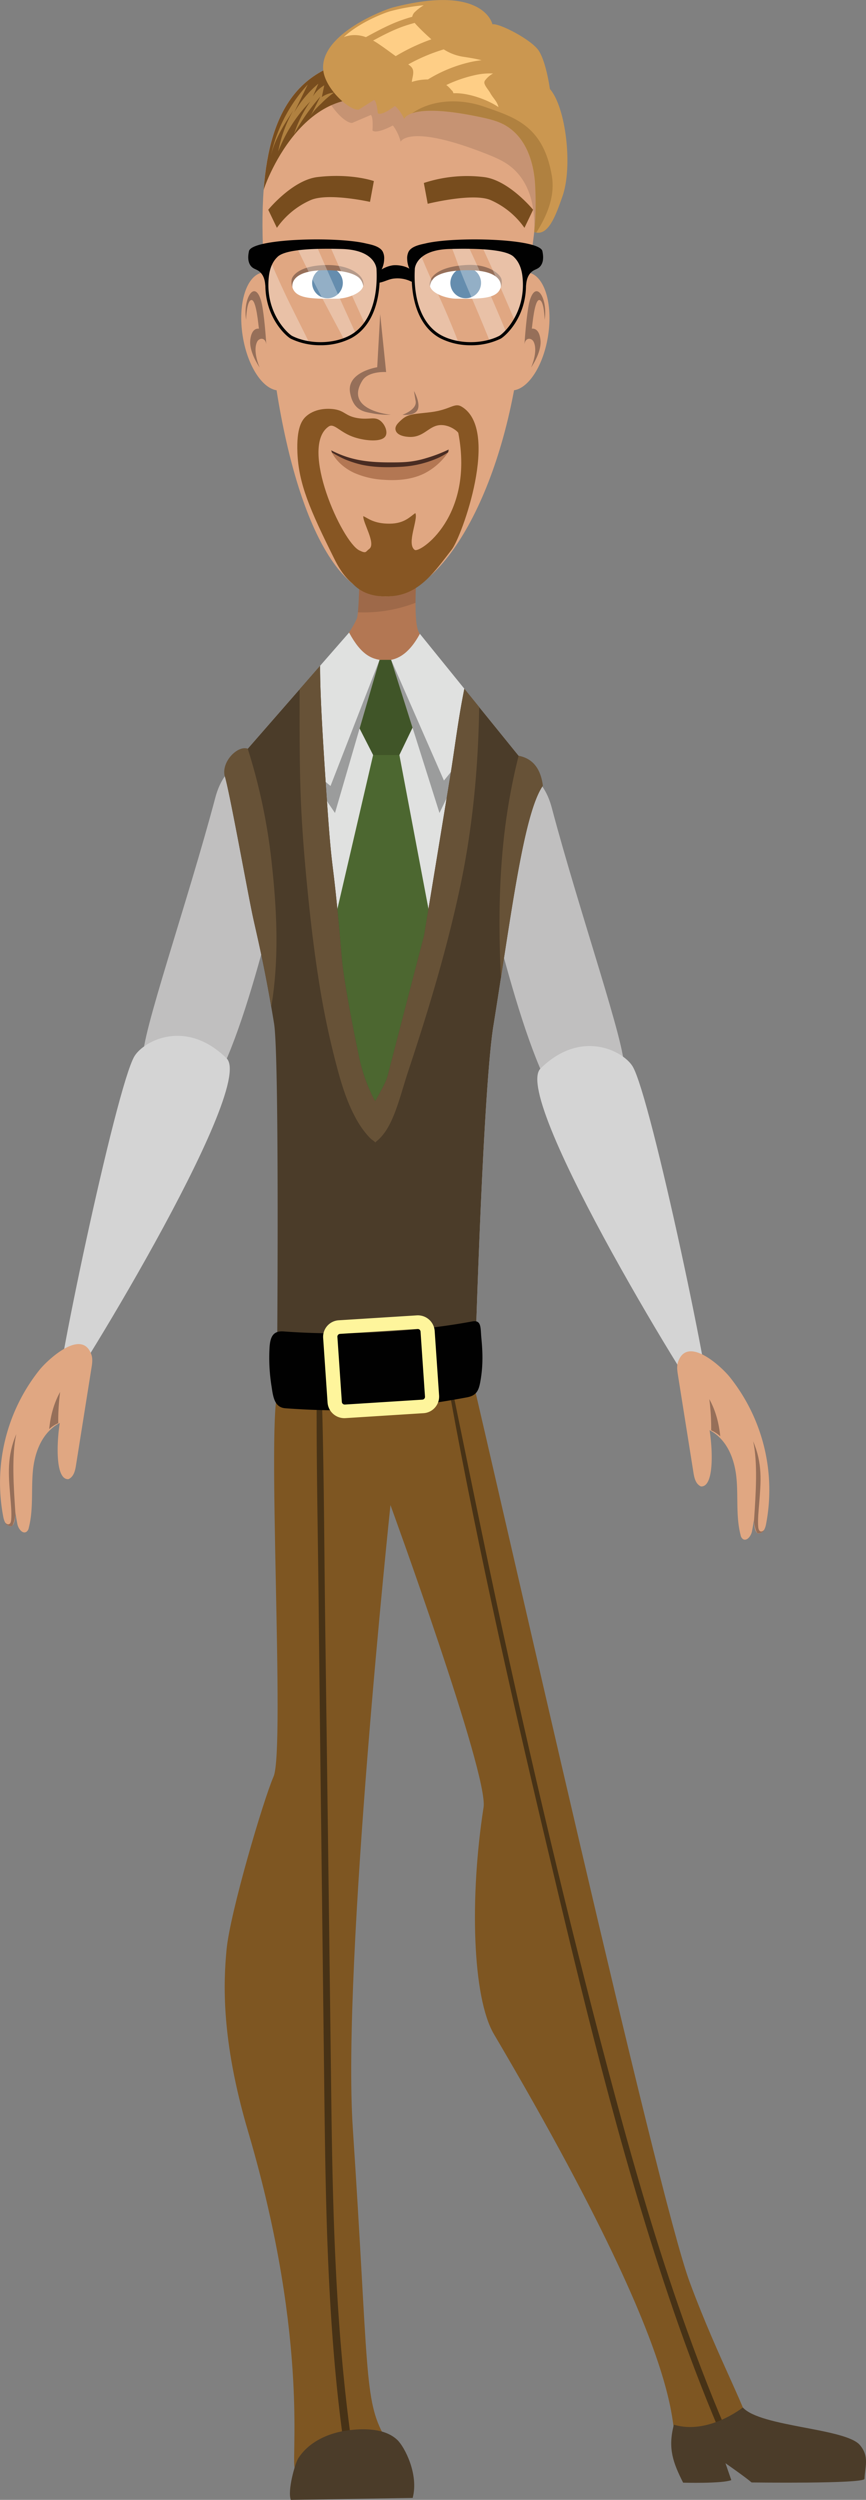 <svg id="_Business_guy" data-name="+Business guy" xmlns="http://www.w3.org/2000/svg" viewBox="0 0 582.83 1681.96"><rect x="0" y="0" width="582.83" height="1681.96" fill="#808080" stroke="none"/><defs><style>.cls-1{fill:#7e5622;}.cls-2{fill:#473216;}.cls-3{fill:#4b3c29;}.cls-4{fill:#c0bfbf;}.cls-5{fill:#d4d4d4;}.cls-6{fill:#e0a782;}.cls-7{fill:#966f59;}.cls-8{fill:#b37753;}.cls-15,.cls-9{fill:#010101;}.cls-9{opacity:0.12;}.cls-10{fill:#e0e1e0;}.cls-11{fill:#9b9c9c;}.cls-12{fill:#4c6730;}.cls-13{fill:#405528;}.cls-14{fill:#675237;}.cls-16{fill:#fef59c;}.cls-17{fill:none;}.cls-18,.cls-20{fill:#fff;}.cls-19{fill:#658dae;}.cls-20{opacity:0.3;}.cls-21{fill:#784d1e;}.cls-22{fill:#875623;}.cls-23{fill:#492c22;}.cls-24{fill:#b08140;}.cls-25{fill:#cb9750;}.cls-26{fill:#fece86;}</style></defs><g id="_Frontal" data-name="+Frontal"><g id="body"><g id="legs"><path class="cls-1" d="M709.87,1682.36c-.41,1.57-4.83,6-10.94,10.34-1.27.89-2.61,1.78-4,2.63-9.17,5.6-20.61,9.68-28.39,4.37-20.39-13.9,27.66-18.67-128.34-283.34-14.72-25-16.33-92.88-7-152.66,3.45-22.06-62.66-203.34-62.66-203.34S435.87,1369,443.2,1479.7c10.8,163,7.34,182.66,21.34,207.33,2.66,4.7-9.41.06-22.91-1-1.77-.14-3.57-.21-5.37-.18-5.6.06-11.15,1-15.72,3.8-11.27,6.83-13.06,20.07-16,19.33-4.14-1,10.83-82.53-31.83-227.2-18.48-62.64-16.47-100.89-14.51-122.13,2.33-25.1,24.93-101.27,31.67-116.67,8-18.28-5.12-246.09,3.33-260,5.61-9.23,14.85-17.58,25.86-24.52.73-.46,1.47-.92,2.22-1.37,36.82-22.12,91.3-28.66,97.92-.78C545.2,1065.7,648,1523.93,669.87,1583,689.42,1635.91,711.8,1675.1,709.87,1682.36Z" transform="translate(-205.75 -47.7)"/><path class="cls-2" d="M698.93,1692.7c-1.27.89-2.61,1.78-4,2.63-3.24-7.65-6.36-15.31-9.49-22.89-10.94-26.53-20.86-53.46-30-80.66C621.87,1492,597.37,1389,573.1,1286.64c-25.13-106-49-212.59-68-319.88-.2-1.14,1.53-1.64,1.77-.48,12.39,59.78,24.32,119.65,37.35,179.31,23,105.34,48,210.34,76.06,314.45,13.35,49.57,27.81,98.87,44.9,147.28,8.57,24.26,17.77,48.29,27.83,72C694.91,1683.78,696.9,1688.25,698.93,1692.7Z" transform="translate(-205.75 -47.7)"/><path class="cls-2" d="M441.63,1686.08c-1.77-.14-3.57-.21-5.37-.18-3.68-27.24-6.1-54.64-7.83-82-3.32-52.57-3.9-105.25-4.53-157.9L422,1284.46q-1-81.78-1.86-163.55c-.62-54.1-1.87-108.29-1-162.4,0-.38,0-.76,0-1.14a1.12,1.12,0,0,1,2.2-.23.85.85,0,0,1,0,.23c2.48,60.77,2.46,121.69,3.27,182.49q2.15,161.82,4.15,323.65C429.7,1538,431.72,1612.47,441.63,1686.08Z" transform="translate(-205.75 -47.7)"/><path class="cls-3" d="M401.5,1729.67c-2.44-6,2.8-24.55,5-28,9-13.84,25.27-17.43,30.66-18.33,7.06-1.18,25.88-3.65,36,6,4.88,4.65,14.54,23.1,10.33,39Z" transform="translate(-205.75 -47.7)"/><path class="cls-3" d="M705.69,1667.5c11.87,13.14,69.11,13.85,78.79,25.29,6.52,7.7,3.39,14.51,3.09,22.71-.12,3.47-76,2.44-76,2.44C707.65,1714.5,694,1705,694,1705l3.93,11.36c-6.06,2.46-32.43,1.72-32.43,1.72-6.57-13.06-10.5-22.89-6.21-39C682.5,1686.08,705.69,1667.5,705.69,1667.5Z" transform="translate(-205.75 -47.7)"/></g><g id="_Right_arm" data-name="+Right arm"><g id="arm"><path class="cls-4" d="M350.67,584.33c-18.82,71-50.61,162-48.53,175.07,2.77,17.41,15.85,37.43,28.55,36.37,28.22-2.36,55.9-125.88,67.29-168.88C415.82,559.47,362.92,538.14,350.67,584.33Z" transform="translate(-205.75 -47.7)"/><path class="cls-5" d="M244,992.19c-4.64-1.5,40-214.23,52.33-234,6.46-10.32,34.65-25.26,61.92,1.58C378.67,779.86,247.11,993.2,244,992.19Z" transform="translate(-205.75 -47.7)"/></g><g id="hand"><g id="normal"><path class="cls-6" d="M267.25,959.12c1,2.88.54,6,.07,8.9l-10.45,65.7c-.56,3.56-1.52,7.63-5.05,9.19-9.07.62-7.86-25.15-5.84-37.81-12,6.28-16.95,19.79-18.11,32.48s.44,25.72-2.76,38.06a4.19,4.19,0,0,1-1.6,2.73c-2.71,1.63-5.49-2.27-6.07-5.23a149.88,149.88,0,0,1-2.26-40.84c-.18,14.11,3.94,44.51-3,42.14-2.67-.63-3.7-3.55-4.19-6a121.7,121.7,0,0,1,24.31-99C237.69,962.71,260.92,940.94,267.25,959.12Z" transform="translate(-205.75 -47.7)"/><path class="cls-7" d="M216.7,1012.61c-6.37,14.91-5.21,27.4-4.09,41.33.4,5,1.11,11.48.66,16.42-.34,3.71-2.61,3.35-3.9,1.89.29,1.42,3.49,3,4.59,2s2.27-6.89,2.17-8.32C214.92,1047.88,213.51,1027.38,216.7,1012.61Z" transform="translate(-205.75 -47.7)"/><path class="cls-7" d="M246.22,984.22c-4.31,7.75-6.46,16.18-7.37,25a22.4,22.4,0,0,1,6.1-4A149.46,149.46,0,0,1,246.22,984.22Z" transform="translate(-205.75 -47.7)"/></g></g></g><g id="_Left_arm" data-name="+Left arm"><g id="arm-2" data-name="arm"><path class="cls-4" d="M577.11,591.2c18.81,71,50.61,162,48.53,175.07-2.78,17.41-15.86,37.43-28.55,36.37-28.23-2.36-55.91-125.88-67.29-168.88C512,566.34,564.86,545,577.11,591.2Z" transform="translate(-205.75 -47.7)"/><path class="cls-5" d="M683.76,999.06c4.64-1.5-40-214.22-52.32-234-6.46-10.31-34.66-25.26-61.93,1.58C549.11,786.74,680.66,1000.07,683.76,999.06Z" transform="translate(-205.75 -47.7)"/></g><g id="hand-2" data-name="hand"><g id="normal-2" data-name="normal"><path class="cls-6" d="M662.1,964c-1,2.88-.55,5.95-.08,8.9l10.45,65.7c.56,3.56,1.52,7.63,5,9.2,9.07.61,7.87-25.16,5.84-37.82,12,6.28,16.95,19.8,18.12,32.48s-.45,25.73,2.75,38.06a4.15,4.15,0,0,0,1.6,2.73c2.71,1.63,5.49-2.27,6.07-5.23a149.83,149.83,0,0,0,2.26-40.83c.18,14.1-3.94,44.51,3,42.13,2.66-.63,3.69-3.55,4.18-6a121.69,121.69,0,0,0-24.31-99C691.65,967.55,668.42,945.78,662.1,964Z" transform="translate(-205.75 -47.7)"/><path class="cls-7" d="M712.64,1017.44c6.37,14.92,5.21,27.4,4.09,41.33-.4,5-1.11,11.48-.66,16.43.34,3.7,2.61,3.34,3.9,1.89-.29,1.41-3.49,3-4.59,2s-2.27-6.88-2.17-8.31C714.42,1052.72,715.83,1032.21,712.64,1017.44Z" transform="translate(-205.75 -47.7)"/><path class="cls-7" d="M683.12,989.05c4.31,7.75,6.46,16.18,7.38,25a22.85,22.85,0,0,0-6.11-4A149.55,149.55,0,0,0,683.12,989.05Z" transform="translate(-205.75 -47.7)"/></g></g></g><g id="torso"><path class="cls-8" d="M445.87,464c-3.91,8.8-9,12.86-11.5,24-1.28,5.72-3.14,14,.5,20.5,8.79,15.63,47.34,16.38,57,0,4.57-7.76,2.41-18.9,2-21-1.34-6.89-3.84-9-6.5-15-7.12-16.17,7.46-120.25,5.63-126.86-4.22-15.28-36-14.59-43.3,0C447.87,349.33,448.94,457.11,445.87,464Z" transform="translate(-205.75 -47.7)"/><path class="cls-9" d="M485.4,453.27c.11-35.27,9.06-102.34,7.6-107.6-4.22-15.28-36-14.59-43.3,0-1.66,3.33-.93,92.45-3.08,114A96.5,96.5,0,0,0,485.4,453.27Z" transform="translate(-205.75 -47.7)"/><path class="cls-10" d="M571.12,576.35l-82.79-102.2C480,489.64,471.22,491.8,465.88,492c-9.43-.08-16.82-3.2-25.19-18.69l-83.82,96c2.86,8.17,25.71,71.42,29.78,91,2.32,11.18,5.76,31.2,7.27,77.33.76,23.15-1.73,231.34-1.73,231.34,5.13.24,38.81,2.78,73.7,1.8,34.88,1,54.34-3.56,59.48-3.8,0,0,5.21-184.29,12.47-229.34C549.87,663,558.1,595,571.12,576.35Z" transform="translate(-205.75 -47.7)"/><polygon class="cls-11" points="263.23 443.96 295.78 546.99 317.28 502.49 298.78 525.16 263.23 443.96"/><polygon class="cls-11" points="255.45 443.96 225.45 546.99 200.95 510.99 222.45 528.82 255.45 443.96"/><polygon class="cls-12" points="296.12 652.57 252.45 763.65 217.45 652.99 251.12 507.99 268.79 507.99 296.12 652.57"/><polygon class="cls-13" points="255.45 443.96 242 490.14 251.12 507.99 268.78 507.99 277.65 489.59 263.23 443.96 255.45 443.96"/><path class="cls-3" d="M518.26,511.09c-.45,2.33-.92,4.73-1.39,7.27-3.29,17.58-5.44,35.35-8.33,53Q499.89,624.19,491.2,677s-17,65.31-24.66,95c-1.2,4.63-8.34,16.66-8.34,16.66a111.89,111.89,0,0,1-11-30.66c-9.85-47.08-11.33-64.5-11.33-64.5-7.08-83.48-5.92-44-11-120.5-2.54-38.21-3.75-61.94-3.69-77.35l-64.31,73.68c2.85,8.17,14.7,74.09,18.77,93.68,2.32,11.18,7.9,32.65,14.56,73.32,3.75,22.86,2,232.67,2,232.67,5.13.24,38.81,2.78,73.7,1.8,34.88,1,54.34-3.56,59.48-3.8,0,0,5.21-184.29,12.47-229.34C549.87,663,558.1,595,571.12,576.35Z" transform="translate(-205.75 -47.7)"/><path class="cls-14" d="M372.49,551.46C366,549,355,559.69,356.87,569.36c2.85,8.17,14.7,74.09,18.77,93.68,2.1,10.11,6.86,28.64,12.68,62.16.37-2.35.73-4.71,1.05-7.07,4.06-29.54,2.54-59.64-.69-89.2A392.09,392.09,0,0,0,372.49,551.46Zm182.3,4.73q-4.34,17.23-7.15,34.79c-4.58,28.39-6,57-5.67,85.75q.18,14.47.9,28.93c9.49-61.37,17.12-113.36,28.25-129.31C569.6,564.47,564,557.94,554.79,556.19Zm-37.92-37.83c-3.29,17.58-5.44,35.35-8.33,53Q499.89,624.19,491.2,677s-17,65.31-24.66,95c-1.2,4.63-8.34,16.66-8.34,16.66a111.89,111.89,0,0,1-11-30.66c-9.85-47.08-11.33-64.5-11.33-64.5-7.08-83.48-5.92-44-11-120.5-2.54-38.21-3.75-61.94-3.69-77.35l-13.79,15.8c0,21.73-.11,43.47.51,65.2s2.27,43.43,4.36,65.11c2.09,21.85,4.56,43.68,8,65.37a558.38,558.38,0,0,0,13.28,62.3c2.84,10.21,6.24,20.59,11.3,29.93a62.16,62.16,0,0,0,7.89,11.76c.89,1,1.76,2,2.74,2.89.75.7,2.76,1.78,2.88,2.63a.48.48,0,0,1,.06-.32.51.51,0,0,1,.18-.28c7.06-5.44,10.89-14.18,13.85-22.33s5.14-16.53,7.87-24.75c13.63-41,26.16-82.34,35.13-124.64,8.43-39.75,12.21-80.33,12.8-120.92l-10-12.34C517.81,513.42,517.34,515.82,516.87,518.36Z" transform="translate(-205.75 -47.7)"/><path class="cls-15" d="M519.94,987.88C476.37,996,442,998.43,397.83,995.21c-7.25-.53-8.26-7.43-9.29-14.52a120.53,120.53,0,0,1-1.34-27c.57-7.14,2.8-10.65,9.38-10.18,40.45,3,87,.69,126.91-6.71,6.5-1.2,5.55,4.32,6.25,11.45.94,9.65,1,17.78-.26,26.25C528.25,982.69,527.1,986.56,519.94,987.88Z" transform="translate(-205.75 -47.7)"/><path class="cls-16" d="M501.28,986.86l-3-43.89a11.35,11.35,0,0,0-12.2-10.25L433.91,936a11.2,11.2,0,0,0-10.69,11.69l3,43.89a11.34,11.34,0,0,0,12.2,10.25l52.14-3.3A11.2,11.2,0,0,0,501.28,986.86ZM490,989.41l-52.14,3.3h-.13a1.91,1.91,0,0,1-1.91-1.71l-3-43.89a1.78,1.78,0,0,1,.48-1.32,1.93,1.93,0,0,1,1.3-.63l52.15-3.3h.12a1.9,1.9,0,0,1,1.91,1.71l3,43.89A1.89,1.89,0,0,1,490,989.41Z" transform="translate(-205.75 -47.7)"/></g></g><g id="head"><g id="_Frontal-2" data-name="+Frontal"><g id="face"><ellipse class="cls-6" cx="388.85" cy="270.66" rx="20" ry="40.12" transform="translate(-243.38 16.62) rotate(-9.02)"/><path class="cls-7" d="M381.27,249.43c-4.43-13.9-12.14-.18-9.87,13.47,0-1.23.4-12.78,3.45-13.34,3.44-.63,4.82,17.44,5.17,19.27-5-.45-5.7,6.31-5.85,7.8-.59,6,3.08,13.5,6.32,18.35-2-4.85-4.1-12.49-1.7-17.31,1.38-2.77,5.55-3.17,6.18,1.69C384.34,269.5,383,254.74,381.27,249.43Z" transform="translate(-205.75 -47.7)"/><ellipse class="cls-6" cx="554.85" cy="270.66" rx="40.12" ry="20" transform="translate(-5.22 728.5) rotate(-80.98)"/><path class="cls-7" d="M562.43,249.43c4.43-13.9,12.14-.18,9.86,13.47,0-1.23-.4-12.78-3.45-13.34-3.43-.63-4.82,17.44-5.17,19.27,5-.45,5.7,6.31,5.85,7.8.6,6-3.08,13.5-6.31,18.35,2-4.85,4.09-12.49,1.69-17.31-1.38-2.77-5.54-3.17-6.18,1.69C559.36,269.5,560.74,254.74,562.43,249.43Z" transform="translate(-205.75 -47.7)"/><path class="cls-6" d="M565.09,205.49c-.61,5.18-1.29,10.46-2,15.84-1,7.5-2,15.17-3,23-1.08,8.53-2.08,17.22-2.88,26C547.87,373.7,504.6,449,465.2,449s-68.66-76-78.66-181.33c-7.16-75.37-10-145.76,34.5-171.31,12.63-7.27,29.07-10.91,50.3-10C569.73,90.46,572.93,139.37,565.09,205.49Z" transform="translate(-205.75 -47.7)"/><path class="cls-7" d="M449.62,303.78c4.08-6.59,16-5.75,16-5.75l-4-39-2,35.75S438.79,298,441.37,312c2.33,12.66,10.27,12.75,15.29,13.86a57.29,57.29,0,0,0,12.21.89S437.08,324,449.62,303.78Zm34.75,7c.25,1.75.85,5.25,1.12,6.75,1.05,5.81-8.87,9.25-8.87,9.25s8.25,1,10.25-3.5S484.37,310.78,484.37,310.78Z" transform="translate(-205.75 -47.7)"/></g><g id="Left_Eye" data-name="Left Eye"><ellipse id="left_eyeball" data-name="left eyeball" class="cls-17" cx="313.61" cy="190.34" rx="30.64" ry="19.4"/><path id="mask" class="cls-18" d="M495,239c0-7,11.43-9.5,13-10,2.49-.81,17.16-3.5,26.83.5,2.42,1,8.35,5.5,8.33,8.33-.06,10.85-11.35,11.08-30.66,10.83C506.7,248.62,495,245.19,495,239Z" transform="translate(-205.75 -47.7)"/><circle id="_Left_Pupil" data-name="+Left Pupil" class="cls-19" cx="519.2" cy="238.07" r="10.33" transform="translate(-37.54 640.98) rotate(-76.72)"/><path class="cls-7" d="M495.12,240.28a9.9,9.9,0,0,1,2.87-5.69c3.07-2.69,9.5-4.79,20.38-5.06,27.56-.69,24.34,11.62,24.37,11.62a9.87,9.87,0,0,0,.5-5.62c-1-3.67-9-10.5-24.12-9.5-9.89.65-17.94,2.92-22.06,7.62C494.19,236.92,495,240.55,495.12,240.28Z" transform="translate(-205.75 -47.7)"/></g><g id="Right_Eye" data-name="Right Eye"><ellipse id="right_eyeball" data-name="right eyeball" class="cls-17" cx="220.99" cy="189.3" rx="30.64" ry="19.4"/><path id="mask-2" data-name="mask" class="cls-18" d="M450.32,239c0-7-11.43-9.5-13-10-2.49-.81-17.17-3.5-26.84.5-2.42,1-8.34,5.5-8.33,8.33.06,10.85,11.35,11.08,30.67,10.84C438.65,248.62,450.32,245.2,450.32,239Z" transform="translate(-205.75 -47.7)"/><path id="_Right_Pupil" data-name="+Right Pupil" class="cls-19" d="M415.82,238.07a10.33,10.33,0,1,0,10.33-10.34A10.32,10.32,0,0,0,415.82,238.07Z" transform="translate(-205.75 -47.7)"/><path class="cls-7" d="M450.23,240.28a9.9,9.9,0,0,0-2.87-5.69c-3.06-2.69-9.49-4.79-20.38-5.06-27.56-.69-24.33,11.62-24.37,11.62a9.87,9.87,0,0,1-.5-5.62c1-3.66,7.43-9.51,24.12-9.5,9.91,0,17.95,2.92,22.07,7.62C451.16,236.92,450.31,240.56,450.23,240.28Z" transform="translate(-205.75 -47.7)"/></g><g id="Glasses"><path class="cls-20" d="M489.13,219.71c-4.54,3.63-5.19,7.88-5.24,8.88-1.23,23.15,6,39.09,18.68,45.78a40,40,0,0,0,11.79,3.88c-4.5-11.61-9.31-23.09-14.6-34.36C496,235.89,492.41,227.9,489.13,219.71Zm69.33,14.71c-.42-4.39-1.69-10.11-5.83-14.23-1-1-3.34-4.67-22.09-5.82q11.24,24.34,21.6,49.07A46.79,46.79,0,0,0,558.46,234.42Zm-48.77-20.27c1.41,3.39,2.67,6.85,3.91,10.29,3.15,8.76,6.86,17.23,10.53,25.79q5.76,13.43,11.22,27a37.71,37.71,0,0,0,6.77-2.55,20.35,20.35,0,0,0,4.25-3.61q-11.91-28.77-25.1-57C517.83,214,514,214,509.69,214.15Zm-103.76.92c9.77,20.71,20.73,40.84,31.42,61.1a35.38,35.38,0,0,0,4.12-1.8,29.79,29.79,0,0,0,3.66-2.33c-8.76-19.25-17.5-38.51-25.89-57.92C413.78,214.27,409.42,214.62,405.93,215.07Zm-17.68,9.48a27.2,27.2,0,0,0-2.67,9.87c-2.4,25,13.82,39,16.34,40.23a40.94,40.94,0,0,0,12,3.71c-4.66-9.39-9.38-18.76-14-28.18C395.79,241.72,392,233.16,388.25,224.55ZM436,214.19c-2.78-.08-5.37-.13-7.81-.15,7.54,17.35,15.36,34.58,23.2,51.79,6.36-8.44,9.64-21.07,8.79-37.24C460.06,226.81,458.1,214.88,436,214.19Z" transform="translate(-205.75 -47.7)"/><path class="cls-15" d="M570.81,216.76c-1.54-8.57-58.59-10.08-78.65-5.28-2.56.61-9.21,1.62-11.36,5.45a9.83,9.83,0,0,0-1,5.15,16.72,16.72,0,0,0,1.48,6.42c-3.22-2.06-8.37-2.66-11.25-2.27a19.84,19.84,0,0,0-7.46,2.78,16.69,16.69,0,0,0,1.73-6.93,9.83,9.83,0,0,0-1-5.15c-2.15-3.83-8.79-4.84-11.35-5.45-20.06-4.8-77.11-3.29-78.66,5.28-.26,1.44-1.39,6.39,1.2,9.78,2.05,2.66,4.55,2.05,7,5,2.65,3.11,2.64,7.13,2.86,8.55.25,21.89,14.29,34.08,17.14,35.51a45.25,45.25,0,0,0,20,4.38A44.7,44.7,0,0,0,442,275.28c11.5-6.06,18.26-19.47,19.21-37.41,3.45-.58,6.37-2.53,10.07-2.79a20.82,20.82,0,0,1,11.1,2,1.46,1.46,0,0,0,.52.15c.82,18.28,7.6,31.95,19.24,38.09A44.73,44.73,0,0,0,522.61,280a45.25,45.25,0,0,0,20-4.38c2.86-1.43,16.89-13.62,17.14-35.51.22-1.42.21-5.44,2.86-8.55,2.49-2.92,5-2.31,7-5C572.2,223.15,571.07,218.2,570.81,216.76ZM441,273.46c-11.06,5.83-27.3,5.94-38.61.27-2.44-1.22-18.11-14.91-15.78-39.21.57-5.94,2.43-10.51,5.53-13.6.07-.06.14-.14.22-.22,4.16-4.46,19.09-5.64,33.71-5.64,3.36,0,6.7.06,9.89.16,22.25.69,23.15,12.91,23.18,13.43C460.28,250.44,453.67,266.78,441,273.46Zm100.67.27c-11.31,5.67-27.55,5.56-38.61-.27-12.68-6.68-19.29-23-18.14-44.81,0-.52.93-12.74,23.18-13.43,3.19-.1,6.53-.16,9.89-.16,14.62,0,29.56,1.18,33.71,5.64l.22.22c3.1,3.09,5,7.66,5.53,13.6C559.77,258.82,544.11,272.51,541.66,273.73Z" transform="translate(-205.75 -47.7)"/></g><g id="_Left_Eyebrow" data-name="+Left Eyebrow"><path id="normal-3" data-name="normal" class="cls-21" d="M491,170.81l2.6,14s30.67-7.63,42.45-2.45A54.6,54.6,0,0,1,558.71,201l5.83-12.17s-16.34-20-33.17-22A93.19,93.19,0,0,0,491,170.81Z" transform="translate(-205.75 -47.7)"/></g><g id="_Right_eyebrow" data-name="+Right eyebrow"><path id="normal-4" data-name="normal" class="cls-21" d="M457.37,169.53l-2.6,14s-28.22-6.35-40-1.17A54.52,54.52,0,0,0,392.11,201l-5.83-12.17s16.33-20,33.16-22C442.34,164.14,457.37,169.53,457.37,169.53Z" transform="translate(-205.75 -47.7)"/></g><path id="beard" class="cls-22" d="M516.54,321.36c-5.09-3.07-7.41,2-21,3.67-10.69,1.29-15,1-19.44,5-2.56,2.29-5.16,4.7-3.9,7.66,1.72,4.06,9.34,4,10,4,9.57-.16,12.46-8.11,20.67-8,6.24.09,11.19,4.58,11.33,5.34,10.85,56.41-26,81-29.33,78.66-5.77-4,2.6-20.87.38-24.77-3.6,2.52-7.46,7-17,7.11-10.87.16-14.94-3.77-18-5.06-.34,4.49,8.76,18.56,4,22.06-2.6,1.9-1.85,3.33-6.66,1-11.67-5.67-40.61-69.67-20.67-83.34,3.82-2.62,7.5,4.13,17.67,7.34,7.22,2.28,18.2,3.38,20.66-1,1.6-2.84-.41-7.89-3.66-10.34-3.87-2.91-7.21-.43-15-1.66-8.5-1.35-8.62-4.94-16-6-2.2-.32-11.71-1.37-18.67,4.66-3.1,2.69-6.69,8.07-6,24.67.86,20.83,8.25,38.06,25,71.67,2.26,4.53,6,11.28,12.13,16.36,1.32,1.1,8.49,10.39,27.54,8.3,18.22-2,28.23-17.19,39.15-31.16C516.64,408.64,542.47,337,516.54,321.36Z" transform="translate(-205.75 -47.7)"/><g id="mouth"><g id="Neutral"><path class="cls-8" d="M428.83,351.68c3.08,6.21,8.64,11,14.89,14a56.46,56.46,0,0,0,20.1,4.82c9.26.69,18.86-.08,27.22-4.11a42.78,42.78,0,0,0,17.24-15.79c-2.25,2.29-5.4,3.39-8.44,4.42a127.12,127.12,0,0,1-19.15,5.41c-18.28,3.15-36.88-1.48-51.86-8.71" transform="translate(-205.75 -47.7)"/><path class="cls-23" d="M437.93,356.76a72.11,72.11,0,0,0,11.46,3.67c8.84,1.88,17.83,1.81,26.8,1.32a71,71,0,0,0,25.09-6.24,47.73,47.73,0,0,0,6-3.46c.16-.62.32-1.28.46-1.91A98.66,98.66,0,0,1,493,355.81c-9.65,3-16.25,3-24.81,3-16.92,0-27.54-2-39.57-8.13.16.43.36.92.58,1.46A71.12,71.12,0,0,0,437.93,356.76Z" transform="translate(-205.75 -47.7)"/></g></g><g id="hair"><path class="cls-9" d="M565.09,205.49c.76-9.67.51-28.21-10.88-41.17-6.11-6.94-12.85-10-25.62-14.82-48.18-18.22-53.22-6.46-53.22-6.46-1-4.43-3.83-9.45-5.26-10.9,0,0-10.94,6-13.68,3.35,0,0,.74-8.8-1.07-10.46l-12.67,5.41c-7-.11-22.54-19.5-21.65-34,12.63-7.27,29.07-10.91,50.3-10C569.73,90.46,572.93,139.37,565.09,205.49Z" transform="translate(-205.75 -47.7)"/><path class="cls-21" d="M476.73,121.32c4.53,2.26,21.32-9.22,47.93-2.29,40,10.41,40.81,46.2,43.09,53.15,1.07-48.71-15.42-82.45-96.41-85.82-63.53-2.65-84.13,35.24-88.14,89.21C384.24,171.1,413.82,90,476.73,121.32Z" transform="translate(-205.75 -47.7)"/><path class="cls-24" d="M414.56,126.17l6.81-13.55A144.45,144.45,0,0,0,403.6,138a82.81,82.81,0,0,1,11-22.06A99.93,99.93,0,0,0,393,149.66,88.17,88.17,0,0,1,403.11,122c-6.42,9.88-12.95,20.07-15.29,31.62a102.63,102.63,0,0,1,25.06-49.07l-9.25,19A72.76,72.76,0,0,1,420,104l-3.66,8.54A22,22,0,0,1,424,105.1l-1.65,7.9a16.83,16.83,0,0,1,8.17-3,60.67,60.67,0,0,0-8.28,7.06C419.55,119.6,416.26,122.79,414.56,126.17Z" transform="translate(-205.75 -47.7)"/><g id="_Hair_1" data-name="+Hair 1"><path class="cls-25" d="M423.2,93.69c.46,13.1,17.73,28.71,24,27.77l10.36-6.57c1.83,1.19,2.46,9,2.46,9,2.8,2,11.54-4.91,11.54-4.91,1.47,1.07,4.66,5.05,6.21,8.79,0,0,2.72-11,47.73-2,11.92,2.38,18.28,4.08,24.66,9.28,12.83,10.45,15.2,28.46,15.67,36.33,1.17,19.5-.58,32.43-.58,32.43,9.41,3.4,14.5-11,19.08-24.1,7-20,2.25-59.91-8.5-72.16,0,0-2.34-17.53-7.33-25.5-4.82-7.67-27.07-19-31.34-18,0,0-5.58-27.25-67-11.34C464.76,54.1,422.38,70,423.2,93.69Z" transform="translate(-205.75 -47.7)"/><path class="cls-24" d="M565.29,203.79a8.12,8.12,0,0,0,1.42.38c7.29-11.56,12.79-24.55,10.4-38.37-5.83-33.77-25.33-39.24-45.35-46.27-15.62-5.49-34.73-5.29-48.63,4.35,5.78-2,17.75-3.06,42.41,1.87,11.92,2.38,18.28,4.08,24.66,9.28,12.83,10.45,15.2,28.46,15.67,36.33C567,190.86,565.29,203.79,565.29,203.79Z" transform="translate(-205.75 -47.7)"/><path class="cls-26" d="M535.68,110.26c-1.11-2-3.07-4-3.83-6.2a2.5,2.5,0,0,1,.59-2.55,16.13,16.13,0,0,1,5.15-4.35A44.28,44.28,0,0,0,525,98.34a88.8,88.8,0,0,0-18.89,6.57,15.87,15.87,0,0,1,2.9,2.73c1.59,1.94,1,.47,1.94,2.81,9.47-.53,23,4.28,30.29,9.33C540.34,115.85,537.67,113.88,535.68,110.26ZM483.17,59a6.23,6.23,0,0,1,2.11-3.51,31.34,31.34,0,0,1,5.63-4.24,131.55,131.55,0,0,0-22.47,4c-3.12.81-20.43,7.17-31.31,17.39A20.77,20.77,0,0,1,446,71.37a22.23,22.23,0,0,1,6,1.33c8.13-4.4,16.2-8.79,25.07-11.81C479.06,60.2,481.11,59.58,483.17,59Zm3.88,6.54a31.84,31.84,0,0,1-2.21-2.44q-3.34.9-6.63,2c-7.53,2.56-14.45,6.16-21.34,9.89,1.86,1,3.66,2.26,5.46,3.49,3.29,2.26,6.48,4.68,9.73,7a132.56,132.56,0,0,1,24-11.32C493,71.41,489.88,68.53,487.05,65.55Zm42.82,22.67c-4-1-8.1-1.67-12.18-2.29a33.47,33.47,0,0,1-13.29-5,120.82,120.82,0,0,0-23.91,10.13c1.56,1,3,2.28,3.29,4.22.39,2.49-.65,5.07-.88,7.57a35.09,35.09,0,0,1,10.85-1.68,95.08,95.08,0,0,1,28.77-11.74A68.76,68.76,0,0,1,529.87,88.22Z" transform="translate(-205.75 -47.7)"/></g></g></g></g></g></svg>